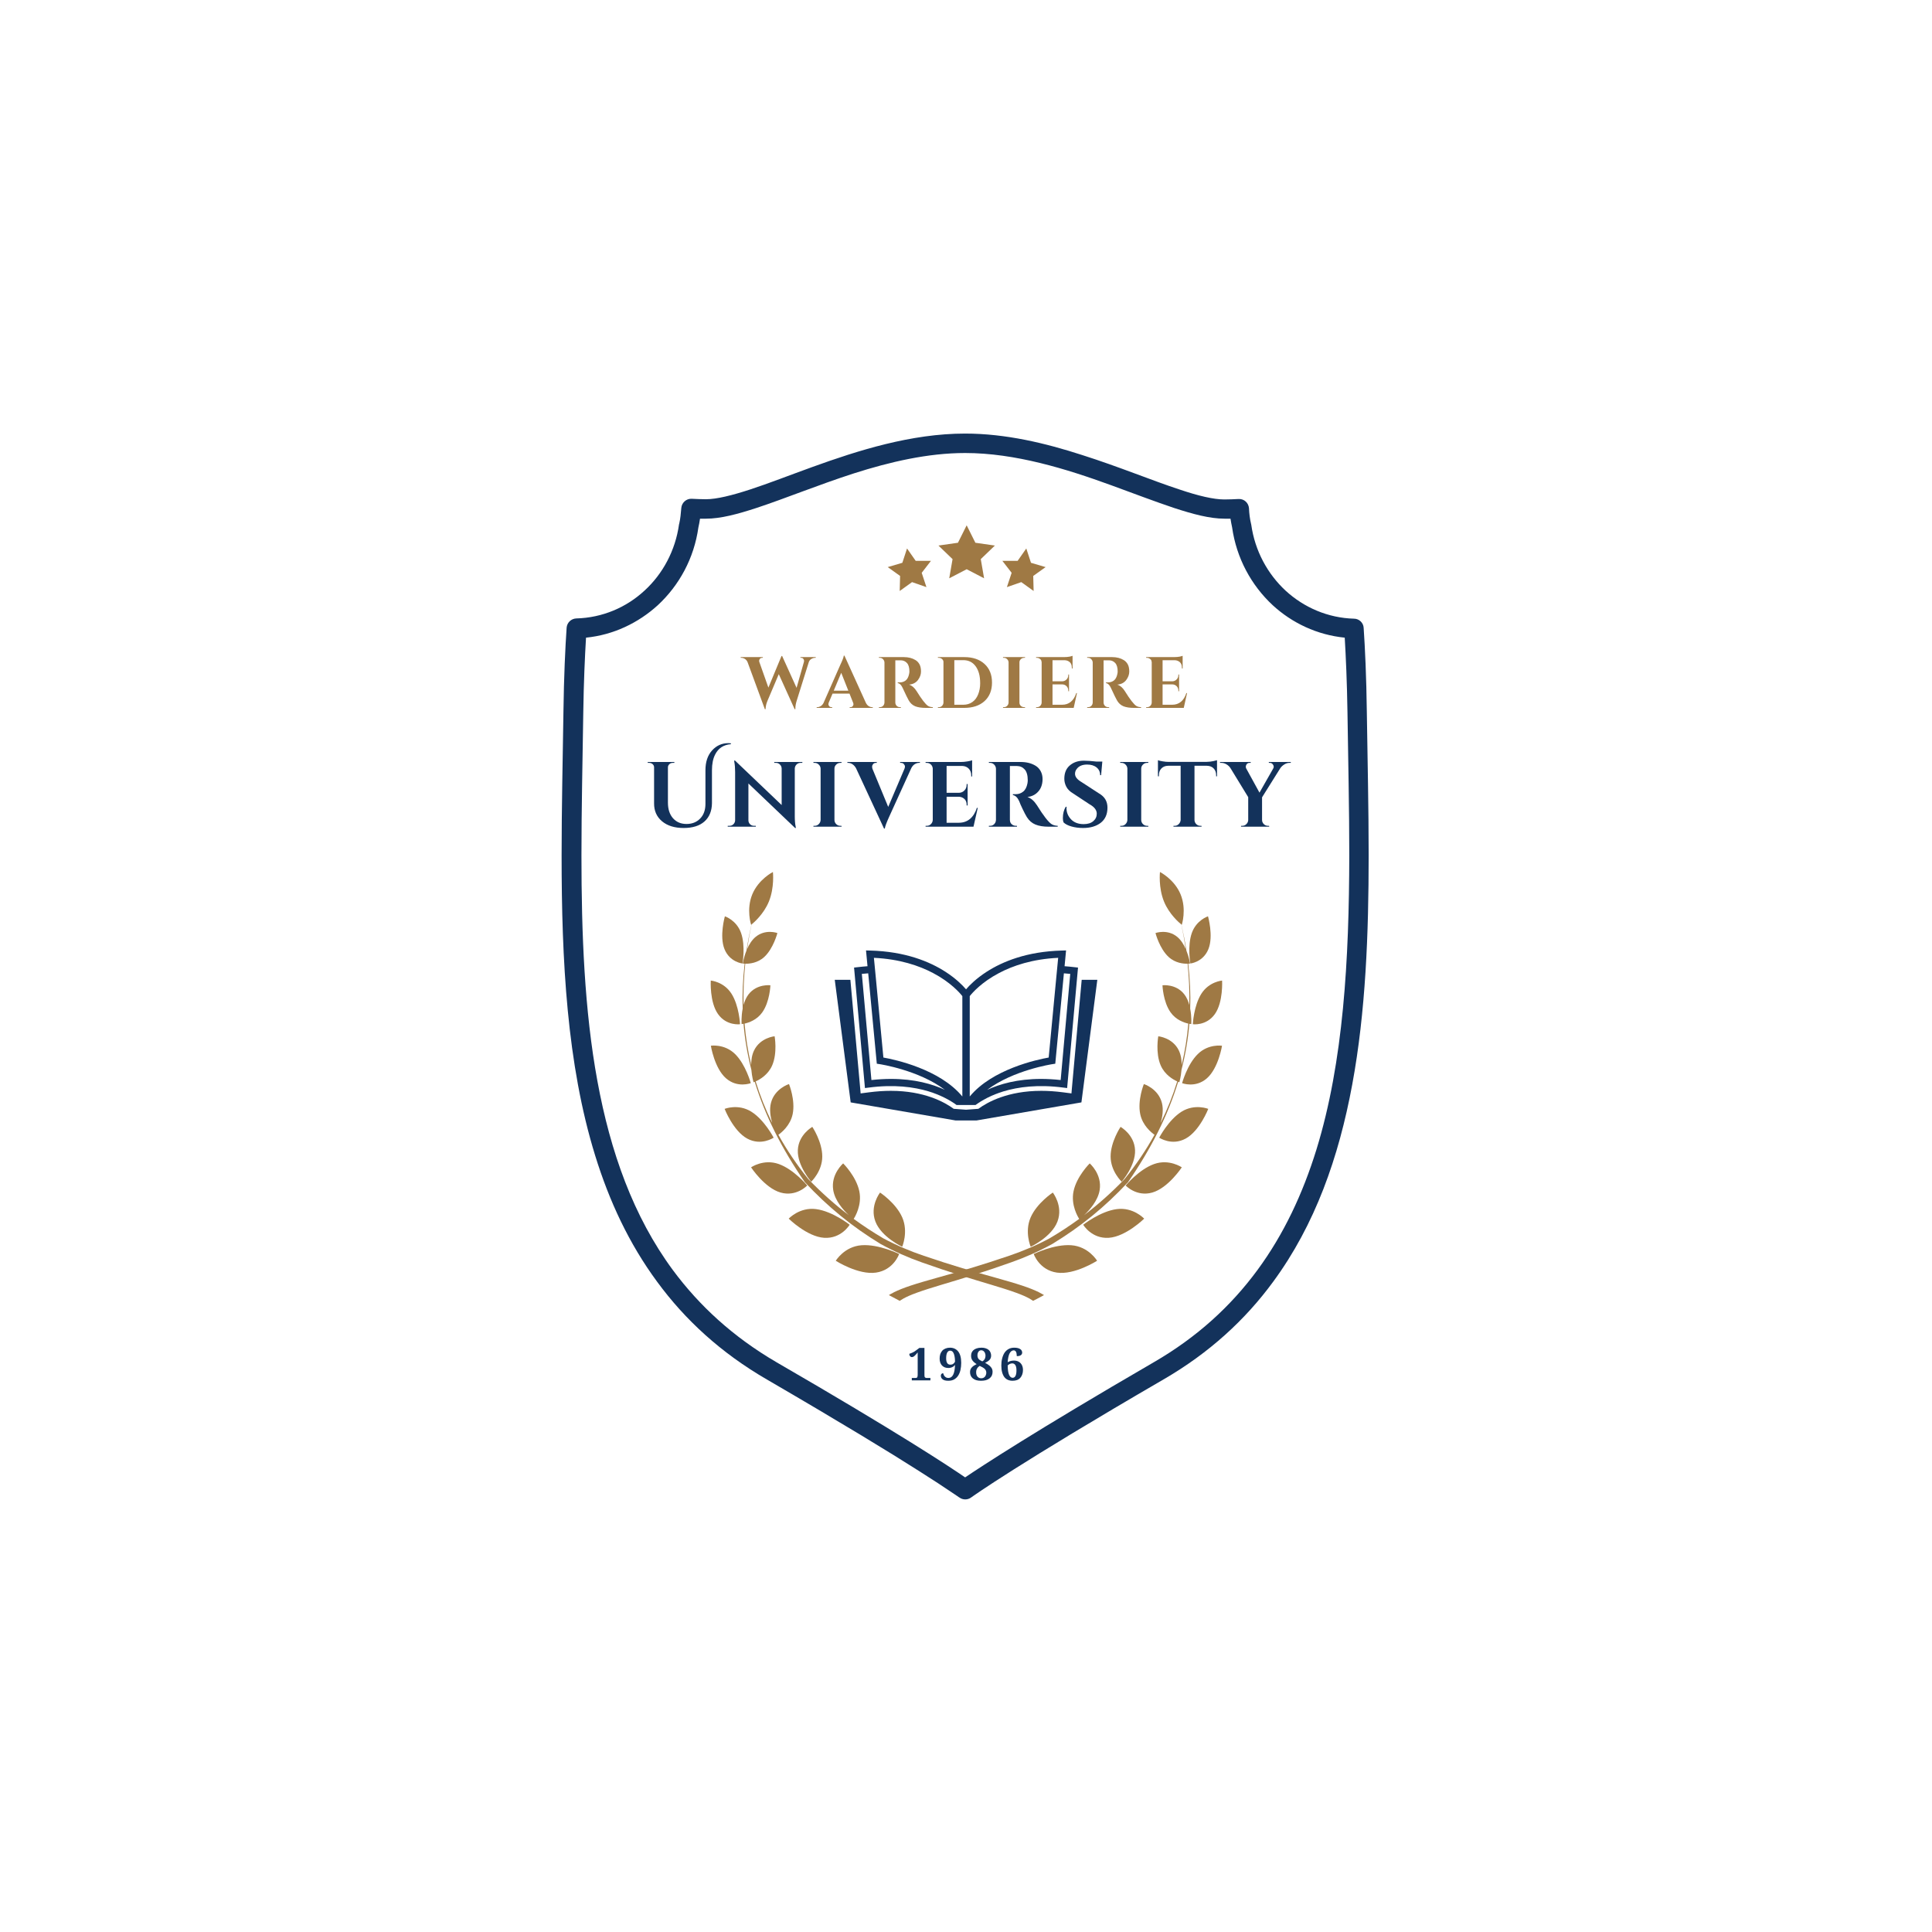 <svg xmlns="http://www.w3.org/2000/svg" xmlns:xlink="http://www.w3.org/1999/xlink" width="500" zoomAndPan="magnify" viewBox="0 0 375 375" height="500" preserveAspectRatio="xMidYMid meet" version="1.0"><defs><g/><clipPath id="9638989616"><path d="M 109 84.156 L 265.707 84.156 L 265.707 291.156 L 109 291.156 Z M 109 84.156 " clip-rule="nonzero"/></clipPath><clipPath id="3cdf3028d1"><path d="M 229 202 L 237.461 202 L 237.461 211 L 229 211 Z M 229 202 " clip-rule="nonzero"/></clipPath><clipPath id="c6a2b23f45"><path d="M 231 190 L 237.461 190 L 237.461 199 L 231 199 Z M 231 190 " clip-rule="nonzero"/></clipPath><clipPath id="33c9c60932"><path d="M 172 169.25 L 232 169.25 L 232 252.5 L 172 252.5 Z M 172 169.25 " clip-rule="nonzero"/></clipPath><clipPath id="37979a7351"><path d="M 137.711 202 L 146 202 L 146 211 L 137.711 211 Z M 137.711 202 " clip-rule="nonzero"/></clipPath><clipPath id="84d925641f"><path d="M 137.711 190 L 144 190 L 144 199 L 137.711 199 Z M 137.711 190 " clip-rule="nonzero"/></clipPath><clipPath id="6945a9fc50"><path d="M 143 169.25 L 203 169.25 L 203 252.5 L 143 252.5 Z M 143 169.25 " clip-rule="nonzero"/></clipPath><clipPath id="0ea90cfc92"><path d="M 162.012 190 L 213 190 L 213 217.48 L 162.012 217.48 Z M 162.012 190 " clip-rule="nonzero"/></clipPath><clipPath id="94d2558ac1"><path d="M 165 184.48 L 210 184.48 L 210 215 L 165 215 Z M 165 184.48 " clip-rule="nonzero"/></clipPath><clipPath id="62d47d548d"><path d="M 182 101.961 L 194 101.961 L 194 113 L 182 113 Z M 182 101.961 " clip-rule="nonzero"/></clipPath><clipPath id="ffcaf37487"><path d="M 194 106 L 203 106 L 203 114.711 L 194 114.711 Z M 194 106 " clip-rule="nonzero"/></clipPath><clipPath id="9bbe2edfc9"><path d="M 172.254 106 L 181 106 L 181 114.711 L 172.254 114.711 Z M 172.254 106 " clip-rule="nonzero"/></clipPath></defs><g clip-path="url(#9638989616)"><path fill="#13325b" d="M 265.301 138.203 C 265.215 131.363 264.949 125.723 264.684 121.859 C 264.641 120.883 263.797 120.086 262.824 120.086 C 257.734 119.949 253.09 117.906 249.551 114.664 C 246.008 111.379 243.574 106.895 242.867 101.832 L 242.824 101.652 C 242.602 100.723 242.469 99.699 242.426 98.633 C 242.336 97.613 241.496 96.812 240.434 96.855 C 239.504 96.902 238.531 96.945 237.645 96.945 C 235.566 96.945 232.559 96.234 229.016 95.035 C 223.707 93.305 217.203 90.594 210.078 88.332 C 202.953 86.02 195.211 84.156 187.332 84.156 C 176.848 84.156 166.535 87.441 157.684 90.641 C 153.262 92.238 149.188 93.836 145.648 94.992 C 142.109 96.148 139.102 96.902 137.02 96.902 C 136.09 96.902 135.16 96.855 134.234 96.812 C 133.215 96.77 132.328 97.566 132.242 98.59 C 132.152 99.656 132.062 100.676 131.844 101.609 L 131.797 101.785 C 131.09 106.852 128.656 111.379 125.117 114.621 C 121.578 117.906 116.93 119.906 111.84 120.039 C 110.867 120.086 110.07 120.84 109.984 121.816 C 109.719 125.68 109.453 131.32 109.363 138.16 C 109.23 147.352 109.008 156.723 109.008 166.051 C 109.008 186.391 110.027 206.508 115.516 224.273 C 118.258 233.156 122.109 241.414 127.551 248.789 C 132.949 256.16 139.941 262.598 148.836 267.75 C 163.348 276.188 172.73 281.918 178.438 285.559 C 181.316 287.379 183.262 288.668 184.5 289.512 C 185.121 289.91 185.562 290.223 185.828 290.402 C 185.961 290.488 186.051 290.578 186.137 290.621 L 186.227 290.668 C 186.891 291.156 187.82 291.156 188.484 290.668 C 188.926 290.355 197.688 284.094 225.832 267.75 C 234.727 262.598 241.719 256.16 247.117 248.789 C 255.258 237.73 259.859 224.629 262.469 210.504 C 265.082 196.383 265.656 181.238 265.656 166.004 C 265.656 156.723 265.434 147.352 265.301 138.203 Z M 255.523 223.117 C 252.867 231.688 249.195 239.551 244.062 246.523 C 238.93 253.496 232.379 259.535 223.93 264.422 C 200.52 278.012 190.43 284.672 187.332 286.758 C 184.234 284.629 174.148 277.965 150.738 264.422 C 142.285 259.492 135.738 253.449 130.605 246.523 C 122.906 236.086 118.48 223.562 115.957 209.84 C 113.434 196.117 112.859 181.195 112.859 166.051 C 112.859 156.812 113.082 147.441 113.215 138.25 C 113.301 132.387 113.523 127.457 113.746 123.77 C 119.055 123.238 123.879 120.93 127.684 117.465 C 131.844 113.602 134.719 108.359 135.559 102.363 C 135.691 101.832 135.781 101.254 135.871 100.676 C 136.27 100.676 136.621 100.676 137.02 100.676 C 139.898 100.676 143.172 99.789 146.844 98.59 C 152.375 96.77 158.836 94.105 165.738 91.883 C 172.688 89.664 180.074 87.93 187.332 87.93 C 197.023 87.93 206.938 90.996 215.699 94.191 C 220.078 95.793 224.148 97.344 227.867 98.59 C 231.539 99.789 234.812 100.676 237.691 100.676 C 238.09 100.676 238.488 100.676 238.84 100.676 C 238.93 101.254 239.02 101.785 239.152 102.363 C 239.992 108.316 242.867 113.602 247.027 117.465 C 250.789 120.93 255.656 123.238 261.012 123.77 C 261.23 127.457 261.453 132.387 261.543 138.25 C 261.676 147.441 261.895 156.77 261.895 166.051 C 261.852 186.211 260.789 206.02 255.523 223.117 Z M 255.523 223.117 " fill-opacity="1" fill-rule="nonzero"/></g><path fill="#9f7944" d="M 205.254 237.094 C 206.402 234.074 204.348 231.477 204.348 231.477 C 204.348 231.477 201.262 233.5 200.043 236.309 C 198.824 239.121 200.055 241.992 200.055 241.992 C 200.055 241.992 204.113 240.113 205.254 237.094 " fill-opacity="1" fill-rule="nonzero"/><path fill="#9f7944" d="M 220.312 223.234 C 220.18 220.219 217.5 218.727 217.5 218.727 C 217.5 218.727 215.566 221.605 215.57 224.484 C 215.574 227.359 217.719 229.371 217.719 229.371 C 217.719 229.371 220.445 226.246 220.312 223.234 " fill-opacity="1" fill-rule="nonzero"/><path fill="#9f7944" d="M 207.941 241.699 C 204.586 241.453 200.645 243.402 200.645 243.402 C 200.645 243.402 201.703 246.512 205.141 247.012 C 208.578 247.508 212.945 244.711 212.945 244.711 C 212.945 244.711 211.297 241.945 207.941 241.699 " fill-opacity="1" fill-rule="nonzero"/><path fill="#9f7944" d="M 216.766 234.688 C 213.555 235.109 210.25 237.723 210.25 237.723 C 210.25 237.723 211.875 240.473 215.203 240.258 C 218.531 240.043 222.082 236.539 222.082 236.539 C 222.082 236.539 219.973 234.266 216.766 234.688 " fill-opacity="1" fill-rule="nonzero"/><path fill="#9f7944" d="M 224.012 225.938 C 221.07 226.984 218.492 230.105 218.492 230.105 C 218.492 230.105 220.582 232.355 223.668 231.469 C 226.754 230.582 229.387 226.578 229.387 226.578 C 229.387 226.578 226.949 224.891 224.012 225.938 " fill-opacity="1" fill-rule="nonzero"/><path fill="#9f7944" d="M 229.348 215.77 C 226.801 217.363 225.004 220.82 225.004 220.82 C 225.004 220.82 227.426 222.48 230.141 220.996 C 232.859 219.516 234.523 215.23 234.523 215.23 C 234.523 215.23 231.902 214.18 229.348 215.77 " fill-opacity="1" fill-rule="nonzero"/><g clip-path="url(#3cdf3028d1)"><path fill="#9f7944" d="M 232.484 204.598 C 230.422 206.629 229.445 210.238 229.445 210.238 C 229.445 210.238 232.039 211.258 234.273 209.285 C 236.508 207.309 237.195 202.977 237.195 202.977 C 237.195 202.977 234.543 202.562 232.484 204.598 " fill-opacity="1" fill-rule="nonzero"/></g><g clip-path="url(#c6a2b23f45)"><path fill="#9f7944" d="M 233.188 192.875 C 231.695 195.223 231.527 198.801 231.527 198.801 C 231.527 198.801 234.141 199.168 235.801 196.836 C 237.457 194.508 237.207 190.328 237.207 190.328 C 237.207 190.328 234.68 190.527 233.188 192.875 " fill-opacity="1" fill-rule="nonzero"/></g><path fill="#9f7944" d="M 234.547 184.23 C 235.574 181.688 234.473 177.855 234.473 177.855 C 234.473 177.855 232.199 178.59 231.324 181.113 C 230.445 183.629 231.043 187.016 231.043 187.016 C 231.043 187.016 233.516 186.773 234.547 184.23 " fill-opacity="1" fill-rule="nonzero"/><g clip-path="url(#33c9c60932)"><path fill="#9f7944" d="M 218.949 229.461 C 223.445 222.93 226.684 216.52 228.676 209.977 C 228.82 210.035 228.91 210.066 228.91 210.066 C 228.91 210.066 229.227 209 229.332 207.629 C 230.086 204.699 230.594 201.734 230.852 198.719 C 231.082 198.762 231.223 198.773 231.223 198.773 C 231.223 198.773 231.324 197.359 231.016 195.781 C 231.109 192.934 230.98 190.027 230.633 187.051 C 230.859 187.043 230.992 187.02 230.992 187.02 C 230.992 187.02 230.812 185.836 230.285 184.523 C 230.027 182.855 229.699 181.168 229.309 179.453 C 229.352 179.484 229.383 179.508 229.383 179.508 C 229.383 179.508 230.363 176.523 229.148 173.586 C 227.938 170.656 225.148 169.254 225.148 169.254 C 225.148 169.254 224.816 172.273 225.941 175.012 C 226.941 177.449 228.875 179.098 229.297 179.438 C 229.633 181.031 229.922 182.617 230.152 184.195 C 229.773 183.348 229.254 182.48 228.535 181.875 C 226.609 180.254 224.281 181.102 224.281 181.102 C 224.281 181.102 225.047 184.117 226.84 185.758 C 228.137 186.945 229.73 187.078 230.512 187.055 C 230.793 189.75 230.91 192.422 230.848 195.066 C 230.645 194.328 230.336 193.594 229.871 192.996 C 228.25 190.91 225.637 191.242 225.637 191.242 C 225.637 191.242 225.738 194.43 227.215 196.504 C 228.254 197.969 229.82 198.496 230.652 198.68 C 230.422 201.387 229.996 204.059 229.367 206.695 C 229.363 205.75 229.223 204.746 228.805 203.883 C 227.594 201.391 224.82 201.141 224.82 201.141 C 224.82 201.141 224.234 204.363 225.297 206.805 C 226.094 208.637 227.73 209.555 228.496 209.898 C 227.66 212.633 226.59 215.328 225.281 217.973 C 225.625 216.805 225.855 215.379 225.531 214.094 C 224.824 211.285 222.023 210.414 222.023 210.414 C 222.023 210.414 220.754 213.535 221.316 216.25 C 221.781 218.473 223.484 219.836 224.09 220.258 C 222.469 223.184 220.543 226.051 218.285 228.852 C 215.734 231.492 213.152 233.789 210.414 235.871 C 211.469 234.883 213.117 233.051 213.445 230.984 C 213.941 227.898 211.512 225.816 211.512 225.816 C 211.512 225.816 208.969 228.324 208.371 231.238 C 207.824 233.895 209.223 236.207 209.469 236.586 C 207.637 237.926 205.723 239.18 203.688 240.379 C 201.07 241.77 198.426 242.887 195.852 243.75 C 193.238 244.641 190.73 245.445 188.387 246.148 C 183.703 247.555 179.617 248.582 176.789 249.527 C 175.367 249.992 174.281 250.449 173.574 250.797 C 173.223 250.977 172.957 251.113 172.789 251.219 C 172.621 251.324 172.531 251.379 172.531 251.379 C 173.363 251.832 173.785 252.059 174.641 252.496 C 174.641 252.496 174.703 252.453 174.82 252.375 C 174.934 252.293 175.125 252.18 175.383 252.031 C 175.906 251.746 176.766 251.34 178.008 250.898 C 180.469 249.992 184.379 248.926 188.961 247.48 C 191.25 246.754 193.699 245.934 196.277 245.016 C 198.902 244.094 201.586 242.918 204.238 241.461 C 209.777 238.086 214.414 234.32 218.949 229.461 " fill-opacity="1" fill-rule="nonzero"/></g><path fill="#9f7944" d="M 169.914 237.094 C 168.77 234.074 170.82 231.477 170.82 231.477 C 170.82 231.477 173.906 233.5 175.129 236.309 C 176.348 239.121 175.117 241.992 175.117 241.992 C 175.117 241.992 171.059 240.113 169.914 237.094 " fill-opacity="1" fill-rule="nonzero"/><path fill="#9f7944" d="M 154.859 223.234 C 154.988 220.219 157.672 218.727 157.672 218.727 C 157.672 218.727 159.605 221.605 159.602 224.484 C 159.598 227.359 157.453 229.371 157.453 229.371 C 157.453 229.371 154.727 226.246 154.859 223.234 " fill-opacity="1" fill-rule="nonzero"/><path fill="#9f7944" d="M 167.23 241.699 C 170.586 241.453 174.523 243.402 174.523 243.402 C 174.523 243.402 173.469 246.512 170.027 247.012 C 166.594 247.508 162.223 244.715 162.223 244.715 C 162.223 244.715 163.875 241.945 167.23 241.699 " fill-opacity="1" fill-rule="nonzero"/><path fill="#9f7944" d="M 158.406 234.688 C 161.613 235.109 164.918 237.723 164.918 237.723 C 164.918 237.723 163.293 240.473 159.965 240.258 C 156.637 240.043 153.09 236.539 153.09 236.539 C 153.09 236.539 155.195 234.266 158.406 234.688 " fill-opacity="1" fill-rule="nonzero"/><path fill="#9f7944" d="M 151.16 225.938 C 154.098 226.984 156.676 230.105 156.676 230.105 C 156.676 230.105 154.586 232.355 151.5 231.469 C 148.414 230.582 145.781 226.578 145.781 226.578 C 145.781 226.578 148.219 224.891 151.16 225.938 " fill-opacity="1" fill-rule="nonzero"/><path fill="#9f7944" d="M 145.82 215.77 C 148.371 217.363 150.164 220.82 150.164 220.82 C 150.164 220.82 147.746 222.48 145.031 220.996 C 142.312 219.516 140.648 215.23 140.648 215.23 C 140.648 215.23 143.27 214.18 145.82 215.77 " fill-opacity="1" fill-rule="nonzero"/><g clip-path="url(#37979a7351)"><path fill="#9f7944" d="M 142.688 204.598 C 144.746 206.629 145.727 210.238 145.727 210.238 C 145.727 210.238 143.133 211.254 140.898 209.281 C 138.664 207.309 137.977 202.973 137.977 202.973 C 137.977 202.973 140.625 202.562 142.688 204.598 " fill-opacity="1" fill-rule="nonzero"/></g><g clip-path="url(#84d925641f)"><path fill="#9f7944" d="M 141.98 192.875 C 143.477 195.223 143.641 198.801 143.641 198.801 C 143.641 198.801 141.027 199.168 139.371 196.836 C 137.711 194.508 137.961 190.328 137.961 190.328 C 137.961 190.328 140.488 190.527 141.98 192.875 " fill-opacity="1" fill-rule="nonzero"/></g><path fill="#9f7944" d="M 140.625 184.23 C 139.598 181.688 140.699 177.855 140.699 177.855 C 140.699 177.855 142.973 178.59 143.848 181.113 C 144.723 183.629 144.125 187.016 144.125 187.016 C 144.125 187.016 141.652 186.773 140.625 184.23 " fill-opacity="1" fill-rule="nonzero"/><g clip-path="url(#6945a9fc50)"><path fill="#9f7944" d="M 156.219 229.461 C 151.727 222.93 148.484 216.52 146.496 209.977 C 146.348 210.035 146.262 210.062 146.262 210.062 C 146.262 210.062 145.945 209 145.836 207.629 C 145.086 204.699 144.574 201.734 144.316 198.719 C 144.09 198.762 143.945 198.773 143.945 198.773 C 143.945 198.773 143.844 197.359 144.152 195.781 C 144.062 192.93 144.188 190.027 144.535 187.051 C 144.309 187.039 144.176 187.02 144.176 187.02 C 144.176 187.02 144.355 185.832 144.883 184.523 C 145.145 182.855 145.469 181.164 145.859 179.449 C 145.82 179.484 145.789 179.508 145.789 179.508 C 145.789 179.508 144.809 176.523 146.02 173.586 C 147.234 170.656 150.023 169.254 150.023 169.254 C 150.023 169.254 150.355 172.273 149.23 175.012 C 148.23 177.445 146.297 179.098 145.875 179.438 C 145.535 181.031 145.25 182.617 145.02 184.195 C 145.395 183.344 145.918 182.48 146.633 181.875 C 148.562 180.25 150.891 181.102 150.891 181.102 C 150.891 181.102 150.121 184.113 148.332 185.758 C 147.031 186.945 145.441 187.074 144.656 187.055 C 144.375 189.75 144.262 192.422 144.32 195.066 C 144.527 194.328 144.832 193.594 145.297 192.996 C 146.918 190.91 149.535 191.242 149.535 191.242 C 149.535 191.242 149.43 194.43 147.953 196.504 C 146.914 197.969 145.352 198.492 144.52 198.68 C 144.75 201.383 145.172 204.059 145.801 206.695 C 145.809 205.75 145.945 204.742 146.367 203.883 C 147.578 201.391 150.352 201.137 150.352 201.137 C 150.352 201.137 150.938 204.363 149.875 206.805 C 149.078 208.637 147.441 209.555 146.676 209.898 C 147.512 212.629 148.578 215.324 149.887 217.973 C 149.543 216.801 149.316 215.379 149.637 214.094 C 150.344 211.285 153.145 210.414 153.145 210.414 C 153.145 210.414 154.418 213.535 153.855 216.25 C 153.391 218.473 151.684 219.836 151.082 220.258 C 152.703 223.184 154.629 226.047 156.887 228.852 C 159.438 231.492 162.016 233.789 164.758 235.871 C 163.703 234.883 162.055 233.051 161.727 230.984 C 161.23 227.898 163.66 225.816 163.66 225.816 C 163.66 225.816 166.199 228.324 166.797 231.238 C 167.344 233.895 165.945 236.207 165.699 236.586 C 167.535 237.926 169.445 239.18 171.48 240.379 C 174.098 241.77 176.742 242.887 179.32 243.75 C 181.934 244.641 184.441 245.445 186.785 246.148 C 191.469 247.555 195.555 248.582 198.383 249.527 C 199.801 249.992 200.891 250.449 201.598 250.797 C 201.945 250.977 202.211 251.113 202.379 251.219 C 202.551 251.324 202.641 251.379 202.641 251.379 C 201.809 251.832 201.383 252.059 200.527 252.492 C 200.527 252.492 200.469 252.453 200.348 252.375 C 200.238 252.293 200.047 252.18 199.789 252.031 C 199.262 251.746 198.406 251.34 197.16 250.898 C 194.699 249.992 190.789 248.926 186.211 247.48 C 183.922 246.754 181.473 245.934 178.891 245.016 C 176.27 244.094 173.582 242.914 170.93 241.461 C 165.391 238.086 160.758 234.32 156.219 229.461 " fill-opacity="1" fill-rule="nonzero"/></g><g clip-path="url(#0ea90cfc92)"><path fill="#13325b" d="M 209.961 190.184 L 209.949 190.27 L 208.051 211.273 L 207.969 212.23 L 207.008 212.105 L 206.293 212.012 C 204.863 211.828 203.453 211.73 202.109 211.73 C 195.621 211.73 191.676 213.918 189.902 215.219 L 187.512 215.398 L 187.504 215.398 L 185.113 215.219 C 183.34 213.918 179.395 211.73 172.906 211.73 C 171.562 211.73 170.152 211.828 168.723 212.012 L 168.008 212.105 L 167.047 212.23 L 166.965 211.273 L 165.066 190.27 L 165.055 190.184 L 162.027 190.184 L 165.117 213.973 L 185.473 217.48 L 189.543 217.48 L 209.902 213.973 L 212.988 190.184 L 209.961 190.184 " fill-opacity="1" fill-rule="nonzero"/></g><g clip-path="url(#94d2558ac1)"><path fill="#13325b" d="M 168.516 188.922 L 168.633 190.125 L 170.188 206.465 L 170.723 206.547 C 170.82 206.559 178.336 207.711 183.406 211.539 C 180.973 210.41 177.527 209.418 172.949 209.418 C 171.75 209.418 170.488 209.488 169.141 209.633 L 167.387 190.184 L 167.281 189.031 C 167.711 188.984 168.117 188.953 168.516 188.922 Z M 181.117 188.871 C 184.484 190.645 186.27 192.684 186.789 193.344 L 186.789 212.828 C 182.414 207.527 173.742 205.672 171.465 205.266 L 170.016 189.984 L 169.625 185.914 C 174.613 186.152 178.387 187.426 181.117 188.871 Z M 188.227 193.344 C 188.746 192.684 190.531 190.645 193.902 188.871 C 196.629 187.426 200.402 186.152 205.391 185.914 L 205 189.984 L 203.551 205.266 C 201.273 205.672 192.602 207.527 188.227 212.828 Z M 206.387 190.125 L 206.5 188.922 C 206.898 188.953 207.305 188.984 207.734 189.031 L 207.629 190.184 L 205.875 209.633 C 204.527 209.488 203.266 209.418 202.066 209.418 C 197.488 209.418 194.043 210.41 191.609 211.539 C 196.68 207.711 204.195 206.559 204.293 206.547 L 204.828 206.465 Z M 167.887 211.191 L 168.605 211.102 C 173.52 210.453 177.367 210.965 180.246 211.836 C 180.527 211.926 180.801 212.012 181.066 212.105 C 181.328 212.199 181.582 212.297 181.828 212.391 C 182.074 212.488 182.309 212.586 182.539 212.688 C 183.672 213.191 184.582 213.727 185.273 214.199 C 185.41 214.297 185.543 214.387 185.66 214.477 L 189.355 214.477 C 189.473 214.387 189.605 214.297 189.742 214.199 C 190.438 213.727 191.344 213.191 192.477 212.688 C 192.707 212.586 192.941 212.488 193.188 212.391 C 193.434 212.297 193.688 212.199 193.949 212.105 C 194.215 212.012 194.488 211.926 194.77 211.836 C 197.648 210.965 201.496 210.453 206.414 211.102 L 207.129 211.191 L 209.027 190.184 L 209.242 187.805 L 208.57 187.73 C 207.895 187.648 207.246 187.586 206.633 187.543 L 206.922 184.48 L 206.141 184.5 C 199.305 184.676 194.57 186.648 191.5 188.625 C 189.488 189.922 188.195 191.223 187.512 192.023 L 187.508 192.02 L 187.504 192.023 C 186.82 191.223 185.527 189.922 183.516 188.625 C 180.449 186.648 175.711 184.676 168.879 184.5 L 168.094 184.48 L 168.383 187.543 C 167.77 187.586 167.121 187.648 166.445 187.73 L 165.773 187.805 L 165.988 190.184 L 167.887 211.191 " fill-opacity="1" fill-rule="nonzero"/></g><g fill="#9f7944" fill-opacity="1"><g transform="translate(144.239, 137.401)"><g><path d="M 14.094 -9.719 L 13.969 -9.719 C 13.727 -9.719 13.488 -9.645 13.25 -9.5 C 13.008 -9.363 12.844 -9.16 12.75 -8.891 L 10.375 -1.312 C 10.219 -0.789 10.141 -0.312 10.141 0.125 C 10.141 0.176 10.141 0.219 10.141 0.25 L 10 0.25 L 6.922 -6.547 L 4.703 -1.312 C 4.484 -0.77 4.367 -0.25 4.359 0.25 L 4.219 0.25 L 0.859 -8.891 C 0.734 -9.172 0.555 -9.379 0.328 -9.516 C 0.109 -9.648 -0.113 -9.719 -0.344 -9.719 L -0.469 -9.719 L -0.469 -9.859 L 3.828 -9.859 L 3.828 -9.719 L 3.703 -9.719 C 3.504 -9.719 3.352 -9.648 3.25 -9.516 C 3.156 -9.391 3.109 -9.27 3.109 -9.156 C 3.109 -9.051 3.129 -8.945 3.172 -8.844 L 4.906 -3.938 L 7.453 -10.078 L 7.578 -10.062 L 10.375 -3.891 L 11.781 -8.844 C 11.812 -8.945 11.828 -9.051 11.828 -9.156 C 11.828 -9.27 11.781 -9.391 11.688 -9.516 C 11.602 -9.648 11.457 -9.719 11.25 -9.719 L 11.125 -9.719 L 11.125 -9.859 L 14.094 -9.859 Z M 14.094 -9.719 "/></g></g></g><g fill="#9f7944" fill-opacity="1"><g transform="translate(158.891, 137.401)"><g><path d="M 10.391 -0.141 L 10.516 -0.141 L 10.516 0 L 6.031 0 L 6.031 -0.141 L 6.156 -0.141 C 6.363 -0.141 6.516 -0.203 6.609 -0.328 C 6.711 -0.453 6.766 -0.57 6.766 -0.688 C 6.766 -0.801 6.738 -0.914 6.688 -1.031 L 6 -2.766 L 2.703 -2.766 L 1.969 -1.031 C 1.926 -0.906 1.906 -0.785 1.906 -0.672 C 1.906 -0.566 1.957 -0.453 2.062 -0.328 C 2.164 -0.203 2.316 -0.141 2.516 -0.141 L 2.641 -0.141 L 2.641 0 L -0.375 0 L -0.375 -0.141 L -0.25 -0.141 C -0.031 -0.141 0.18 -0.203 0.391 -0.328 C 0.609 -0.461 0.789 -0.66 0.938 -0.922 L 4.188 -8.297 C 4.625 -9.223 4.859 -9.836 4.891 -10.141 L 5.016 -10.141 L 9.188 -0.953 C 9.332 -0.68 9.508 -0.477 9.719 -0.344 C 9.938 -0.207 10.16 -0.141 10.391 -0.141 Z M 2.938 -3.344 L 5.766 -3.344 L 4.391 -6.812 Z M 2.938 -3.344 "/></g></g></g><g fill="#9f7944" fill-opacity="1"><g transform="translate(169.954, 137.401)"><g><path d="M 4.484 -9.234 L 3.875 -9.234 C 3.852 -9.234 3.836 -9.234 3.828 -9.234 L 3.828 -1.031 C 3.836 -0.781 3.926 -0.566 4.094 -0.391 C 4.27 -0.223 4.484 -0.141 4.734 -0.141 L 4.906 -0.141 L 4.906 0 L 0.641 0 L 0.641 -0.141 L 0.812 -0.141 C 1.156 -0.141 1.414 -0.285 1.594 -0.578 C 1.664 -0.711 1.707 -0.859 1.719 -1.016 L 1.719 -8.828 C 1.707 -9.066 1.613 -9.273 1.438 -9.453 C 1.27 -9.629 1.062 -9.719 0.812 -9.719 L 0.641 -9.719 L 0.641 -9.859 L 5.469 -9.859 C 6.375 -9.859 7.141 -9.66 7.766 -9.266 C 8.086 -9.066 8.344 -8.789 8.531 -8.438 C 8.719 -8.082 8.812 -7.617 8.812 -7.047 C 8.812 -6.484 8.613 -5.938 8.219 -5.406 C 7.82 -4.883 7.25 -4.586 6.5 -4.516 C 7.051 -4.336 7.531 -3.926 7.938 -3.281 C 8.945 -1.656 9.695 -0.688 10.188 -0.375 C 10.438 -0.227 10.742 -0.148 11.109 -0.141 L 11.109 0 L 9.734 0 C 8.91 0 8.227 -0.102 7.688 -0.312 C 7.156 -0.531 6.734 -0.914 6.422 -1.469 C 6.242 -1.77 5.852 -2.57 5.25 -3.875 C 4.988 -4.445 4.672 -4.758 4.297 -4.812 L 4.297 -4.953 L 4.734 -4.953 C 5.148 -4.953 5.52 -5.078 5.844 -5.328 C 6.164 -5.586 6.383 -6.004 6.5 -6.578 C 6.539 -6.773 6.562 -6.93 6.562 -7.047 C 6.562 -7.805 6.406 -8.359 6.094 -8.703 C 5.781 -9.047 5.383 -9.223 4.906 -9.234 C 4.812 -9.234 4.672 -9.234 4.484 -9.234 Z M 4.484 -9.234 "/></g></g></g><g fill="#9f7944" fill-opacity="1"><g transform="translate(181.453, 137.401)"><g><path d="M 5.703 -9.859 C 7.359 -9.859 8.672 -9.414 9.641 -8.531 C 10.609 -7.645 11.094 -6.441 11.094 -4.922 C 11.094 -3.398 10.609 -2.195 9.641 -1.312 C 8.672 -0.438 7.359 0 5.703 0 L 0.594 0 L 0.594 -0.141 L 0.781 -0.141 C 1.02 -0.141 1.223 -0.223 1.391 -0.391 C 1.566 -0.566 1.66 -0.781 1.672 -1.031 L 1.672 -8.906 C 1.672 -9.133 1.578 -9.328 1.391 -9.484 C 1.211 -9.641 1.008 -9.719 0.781 -9.719 L 0.594 -9.719 L 0.594 -9.859 Z M 5.516 -0.609 C 6.191 -0.609 6.773 -0.781 7.266 -1.125 C 7.766 -1.469 8.145 -1.969 8.406 -2.625 C 8.664 -3.281 8.797 -3.988 8.797 -4.75 C 8.797 -5.52 8.719 -6.176 8.562 -6.719 C 8.406 -7.258 8.188 -7.719 7.906 -8.094 C 7.332 -8.875 6.535 -9.266 5.516 -9.266 L 3.781 -9.266 L 3.781 -0.609 Z M 5.516 -0.609 "/></g></g></g><g fill="#9f7944" fill-opacity="1"><g transform="translate(194.092, 137.401)"><g><path d="M 0.781 -0.141 C 1.02 -0.141 1.223 -0.223 1.391 -0.391 C 1.566 -0.566 1.66 -0.781 1.672 -1.031 L 1.672 -8.844 C 1.66 -9.082 1.566 -9.285 1.391 -9.453 C 1.223 -9.629 1.02 -9.719 0.781 -9.719 L 0.594 -9.719 L 0.594 -9.859 L 4.875 -9.859 L 4.859 -9.719 L 4.688 -9.719 C 4.445 -9.719 4.234 -9.629 4.047 -9.453 C 3.867 -9.285 3.781 -9.082 3.781 -8.844 L 3.781 -1.031 C 3.781 -0.781 3.867 -0.566 4.047 -0.391 C 4.234 -0.223 4.445 -0.141 4.688 -0.141 L 4.859 -0.141 L 4.875 0 L 0.594 0 L 0.594 -0.141 Z M 0.781 -0.141 "/></g></g></g><g fill="#9f7944" fill-opacity="1"><g transform="translate(200.511, 137.401)"><g><path d="M 0.781 -0.141 C 1.02 -0.141 1.223 -0.223 1.391 -0.391 C 1.566 -0.566 1.66 -0.781 1.672 -1.031 L 1.672 -8.875 C 1.648 -9.113 1.582 -9.289 1.469 -9.406 C 1.238 -9.613 1.008 -9.719 0.781 -9.719 L 0.594 -9.719 L 0.594 -9.859 L 5.984 -9.859 C 6.441 -9.859 6.82 -9.891 7.125 -9.953 C 7.426 -10.023 7.609 -10.078 7.672 -10.109 L 7.672 -7.641 L 7.531 -7.656 L 7.531 -7.812 C 7.531 -8.395 7.316 -8.805 6.891 -9.047 C 6.68 -9.172 6.438 -9.238 6.156 -9.25 L 3.781 -9.25 L 3.781 -5.156 L 5.641 -5.156 C 5.992 -5.164 6.281 -5.285 6.5 -5.516 C 6.727 -5.742 6.844 -6.023 6.844 -6.359 L 6.844 -6.484 L 6.984 -6.484 L 6.984 -3.234 L 6.844 -3.234 L 6.844 -3.344 C 6.844 -3.695 6.734 -3.984 6.516 -4.203 C 6.297 -4.43 6.016 -4.551 5.672 -4.562 L 3.781 -4.562 L 3.781 -0.609 L 5.625 -0.609 C 6.312 -0.609 6.883 -0.801 7.344 -1.188 C 7.812 -1.582 8.16 -2.145 8.391 -2.875 L 8.531 -2.875 L 7.891 0 L 0.594 0 L 0.594 -0.141 Z M 0.781 -0.141 "/></g></g></g><g fill="#9f7944" fill-opacity="1"><g transform="translate(210.377, 137.401)"><g><path d="M 4.484 -9.234 L 3.875 -9.234 C 3.852 -9.234 3.836 -9.234 3.828 -9.234 L 3.828 -1.031 C 3.836 -0.781 3.926 -0.566 4.094 -0.391 C 4.27 -0.223 4.484 -0.141 4.734 -0.141 L 4.906 -0.141 L 4.906 0 L 0.641 0 L 0.641 -0.141 L 0.812 -0.141 C 1.156 -0.141 1.414 -0.285 1.594 -0.578 C 1.664 -0.711 1.707 -0.859 1.719 -1.016 L 1.719 -8.828 C 1.707 -9.066 1.613 -9.273 1.438 -9.453 C 1.27 -9.629 1.062 -9.719 0.812 -9.719 L 0.641 -9.719 L 0.641 -9.859 L 5.469 -9.859 C 6.375 -9.859 7.141 -9.66 7.766 -9.266 C 8.086 -9.066 8.344 -8.789 8.531 -8.438 C 8.719 -8.082 8.812 -7.617 8.812 -7.047 C 8.812 -6.484 8.613 -5.938 8.219 -5.406 C 7.82 -4.883 7.25 -4.586 6.5 -4.516 C 7.051 -4.336 7.531 -3.926 7.938 -3.281 C 8.945 -1.656 9.695 -0.688 10.188 -0.375 C 10.438 -0.227 10.742 -0.148 11.109 -0.141 L 11.109 0 L 9.734 0 C 8.91 0 8.227 -0.102 7.688 -0.312 C 7.156 -0.531 6.734 -0.914 6.422 -1.469 C 6.242 -1.77 5.852 -2.57 5.25 -3.875 C 4.988 -4.445 4.672 -4.758 4.297 -4.812 L 4.297 -4.953 L 4.734 -4.953 C 5.148 -4.953 5.52 -5.078 5.844 -5.328 C 6.164 -5.586 6.383 -6.004 6.5 -6.578 C 6.539 -6.773 6.562 -6.93 6.562 -7.047 C 6.562 -7.805 6.406 -8.359 6.094 -8.703 C 5.781 -9.047 5.383 -9.223 4.906 -9.234 C 4.812 -9.234 4.672 -9.234 4.484 -9.234 Z M 4.484 -9.234 "/></g></g></g><g fill="#9f7944" fill-opacity="1"><g transform="translate(221.877, 137.401)"><g><path d="M 0.781 -0.141 C 1.02 -0.141 1.223 -0.223 1.391 -0.391 C 1.566 -0.566 1.66 -0.781 1.672 -1.031 L 1.672 -8.875 C 1.648 -9.113 1.582 -9.289 1.469 -9.406 C 1.238 -9.613 1.008 -9.719 0.781 -9.719 L 0.594 -9.719 L 0.594 -9.859 L 5.984 -9.859 C 6.441 -9.859 6.82 -9.891 7.125 -9.953 C 7.426 -10.023 7.609 -10.078 7.672 -10.109 L 7.672 -7.641 L 7.531 -7.656 L 7.531 -7.812 C 7.531 -8.395 7.316 -8.805 6.891 -9.047 C 6.68 -9.172 6.438 -9.238 6.156 -9.25 L 3.781 -9.25 L 3.781 -5.156 L 5.641 -5.156 C 5.992 -5.164 6.281 -5.285 6.5 -5.516 C 6.727 -5.742 6.844 -6.023 6.844 -6.359 L 6.844 -6.484 L 6.984 -6.484 L 6.984 -3.234 L 6.844 -3.234 L 6.844 -3.344 C 6.844 -3.695 6.734 -3.984 6.516 -4.203 C 6.297 -4.43 6.016 -4.551 5.672 -4.562 L 3.781 -4.562 L 3.781 -0.609 L 5.625 -0.609 C 6.312 -0.609 6.883 -0.801 7.344 -1.188 C 7.812 -1.582 8.16 -2.145 8.391 -2.875 L 8.531 -2.875 L 7.891 0 L 0.594 0 L 0.594 -0.141 Z M 0.781 -0.141 "/></g></g></g><g fill="#13325b" fill-opacity="1"><g transform="translate(125.035, 160.462)"><g><path d="M 16.344 -16.219 C 16.5 -16.219 16.66 -16.207 16.828 -16.188 L 16.828 -16.016 C 15.41 -15.91 14.391 -15.238 13.766 -14 C 13.359 -13.195 13.156 -12.18 13.156 -10.953 L 13.156 -4.547 C 13.133 -3.035 12.648 -1.859 11.703 -1.016 C 10.754 -0.172 9.406 0.25 7.656 0.25 C 5.906 0.25 4.508 -0.18 3.469 -1.047 C 2.426 -1.922 1.91 -3.082 1.922 -4.531 L 1.922 -11.516 C 1.922 -11.766 1.828 -11.973 1.641 -12.141 C 1.453 -12.305 1.227 -12.391 0.969 -12.391 L 0.688 -12.391 L 0.688 -12.562 L 5.859 -12.562 L 5.859 -12.391 L 5.562 -12.391 C 5.195 -12.391 4.922 -12.242 4.734 -11.953 C 4.648 -11.828 4.609 -11.688 4.609 -11.531 L 4.609 -4.672 C 4.609 -3.398 4.938 -2.391 5.594 -1.641 C 6.258 -0.898 7.129 -0.531 8.203 -0.531 C 8.211 -0.531 8.219 -0.531 8.219 -0.531 C 8.219 -0.531 8.223 -0.531 8.234 -0.531 C 9.305 -0.531 10.18 -0.879 10.859 -1.578 C 11.547 -2.273 11.891 -3.227 11.891 -4.438 L 11.891 -10.953 C 11.891 -12.566 12.316 -13.848 13.172 -14.797 C 14.023 -15.742 15.082 -16.219 16.344 -16.219 Z M 16.344 -16.219 "/></g></g></g><g fill="#13325b" fill-opacity="1"><g transform="translate(140.719, 160.462)"><g><path d="M 14.672 -12.391 C 14.367 -12.391 14.109 -12.285 13.891 -12.078 C 13.68 -11.867 13.566 -11.613 13.547 -11.312 L 13.547 -2.047 C 13.547 -1.242 13.602 -0.566 13.719 -0.016 L 13.766 0.25 L 13.609 0.25 L 4.547 -8.391 L 4.547 -1.25 C 4.547 -0.957 4.648 -0.703 4.859 -0.484 C 5.078 -0.273 5.336 -0.172 5.641 -0.172 L 5.984 -0.172 L 5.984 0 L 0.531 0 L 0.531 -0.172 L 0.859 -0.172 C 1.172 -0.172 1.43 -0.273 1.641 -0.484 C 1.859 -0.703 1.969 -0.969 1.969 -1.281 L 1.969 -10.594 C 1.969 -11.383 1.914 -12.039 1.812 -12.562 L 1.781 -12.844 L 1.938 -12.844 L 11 -4.203 L 11 -11.297 C 10.988 -11.609 10.875 -11.867 10.656 -12.078 C 10.445 -12.285 10.191 -12.391 9.891 -12.391 L 9.562 -12.391 L 9.562 -12.562 L 15.016 -12.562 L 15.016 -12.391 Z M 14.672 -12.391 "/></g></g></g><g fill="#13325b" fill-opacity="1"><g transform="translate(157.139, 160.462)"><g><path d="M 0.984 -0.172 C 1.297 -0.172 1.562 -0.281 1.781 -0.5 C 2.008 -0.727 2.129 -1 2.141 -1.312 L 2.141 -11.281 C 2.129 -11.582 2.008 -11.844 1.781 -12.062 C 1.562 -12.281 1.297 -12.391 0.984 -12.391 L 0.75 -12.391 L 0.75 -12.562 L 6.219 -12.562 L 6.188 -12.391 L 5.984 -12.391 C 5.672 -12.391 5.398 -12.281 5.172 -12.062 C 4.941 -11.844 4.828 -11.582 4.828 -11.281 L 4.828 -1.312 C 4.828 -1 4.941 -0.727 5.172 -0.5 C 5.398 -0.281 5.672 -0.172 5.984 -0.172 L 6.188 -0.172 L 6.219 0 L 0.75 0 L 0.75 -0.172 Z M 0.984 -0.172 "/></g></g></g><g fill="#13325b" fill-opacity="1"><g transform="translate(164.963, 160.462)"><g><path d="M 13.594 -12.391 L 13.422 -12.391 C 13.148 -12.391 12.875 -12.305 12.594 -12.141 C 12.32 -11.973 12.098 -11.719 11.922 -11.375 L 7.656 -2 C 7.113 -0.812 6.82 -0.023 6.781 0.359 L 6.625 0.359 L 1.188 -11.359 C 1 -11.691 0.77 -11.945 0.5 -12.125 C 0.227 -12.301 -0.051 -12.391 -0.344 -12.391 L -0.484 -12.391 L -0.484 -12.562 L 5.219 -12.562 L 5.219 -12.391 L 5.078 -12.391 C 4.816 -12.391 4.625 -12.305 4.5 -12.141 C 4.375 -11.984 4.312 -11.832 4.312 -11.688 C 4.312 -11.539 4.332 -11.395 4.375 -11.25 L 7.438 -3.844 L 10.594 -11.25 C 10.656 -11.406 10.688 -11.551 10.688 -11.688 C 10.688 -11.832 10.617 -11.984 10.484 -12.141 C 10.359 -12.305 10.164 -12.391 9.906 -12.391 L 9.75 -12.391 L 9.75 -12.562 L 13.594 -12.562 Z M 13.594 -12.391 "/></g></g></g><g fill="#13325b" fill-opacity="1"><g transform="translate(178.907, 160.462)"><g><path d="M 0.984 -0.172 C 1.297 -0.172 1.562 -0.281 1.781 -0.5 C 2.008 -0.727 2.129 -1 2.141 -1.312 L 2.141 -11.312 C 2.098 -11.727 1.898 -12.039 1.547 -12.25 C 1.367 -12.344 1.18 -12.391 0.984 -12.391 L 0.75 -12.391 L 0.75 -12.562 L 7.625 -12.562 C 8 -12.562 8.406 -12.598 8.844 -12.672 C 9.289 -12.742 9.602 -12.816 9.781 -12.891 L 9.781 -9.75 L 9.609 -9.75 L 9.609 -9.969 C 9.609 -10.5 9.445 -10.93 9.125 -11.266 C 8.812 -11.598 8.383 -11.773 7.844 -11.797 L 4.828 -11.797 L 4.828 -6.578 L 7.203 -6.578 C 7.641 -6.586 8 -6.738 8.281 -7.031 C 8.57 -7.32 8.719 -7.68 8.719 -8.109 L 8.719 -8.281 L 8.906 -8.281 L 8.906 -4.125 L 8.719 -4.125 L 8.719 -4.266 C 8.719 -4.867 8.477 -5.312 8 -5.594 C 7.758 -5.727 7.5 -5.801 7.219 -5.812 L 4.828 -5.812 L 4.828 -0.766 L 7.188 -0.766 C 8.051 -0.766 8.781 -1.016 9.375 -1.516 C 9.969 -2.023 10.41 -2.738 10.703 -3.656 L 10.875 -3.656 L 10.047 0 L 0.75 0 L 0.75 -0.172 Z M 0.984 -0.172 "/></g></g></g><g fill="#13325b" fill-opacity="1"><g transform="translate(191.128, 160.462)"><g><path d="M 5.703 -11.781 L 4.938 -11.781 C 4.914 -11.781 4.898 -11.781 4.891 -11.781 L 4.891 -1.312 C 4.898 -0.863 5.086 -0.535 5.453 -0.328 C 5.641 -0.223 5.832 -0.172 6.031 -0.172 L 6.266 -0.172 L 6.266 0 L 0.812 0 L 0.812 -0.172 L 1.047 -0.172 C 1.473 -0.172 1.801 -0.359 2.031 -0.734 C 2.125 -0.898 2.176 -1.086 2.188 -1.297 L 2.188 -11.25 C 2.176 -11.562 2.062 -11.828 1.844 -12.047 C 1.625 -12.273 1.359 -12.391 1.047 -12.391 L 0.812 -12.391 L 0.812 -12.562 L 6.969 -12.562 C 8.125 -12.562 9.102 -12.312 9.906 -11.812 C 10.312 -11.562 10.633 -11.211 10.875 -10.766 C 11.113 -10.316 11.234 -9.805 11.234 -9.234 C 11.234 -8.672 11.133 -8.148 10.938 -7.672 C 10.738 -7.191 10.41 -6.77 9.953 -6.406 C 9.492 -6.051 8.941 -5.836 8.297 -5.766 C 8.984 -5.535 9.594 -5.008 10.125 -4.188 C 11.414 -2.113 12.375 -0.879 13 -0.484 C 13.312 -0.297 13.703 -0.191 14.172 -0.172 L 14.172 0 L 12.406 0 C 11.383 0 10.531 -0.141 9.844 -0.422 C 9.164 -0.703 8.613 -1.18 8.188 -1.859 C 7.969 -2.211 7.691 -2.738 7.359 -3.438 C 7.023 -4.133 6.805 -4.633 6.703 -4.938 C 6.379 -5.656 5.969 -6.055 5.469 -6.141 L 5.469 -6.312 L 6.031 -6.312 C 6.57 -6.312 7.047 -6.473 7.453 -6.797 C 7.867 -7.117 8.148 -7.648 8.297 -8.391 C 8.336 -8.641 8.359 -8.836 8.359 -8.984 C 8.359 -9.961 8.16 -10.672 7.766 -11.109 C 7.379 -11.547 6.875 -11.77 6.25 -11.781 C 6.125 -11.781 5.941 -11.781 5.703 -11.781 Z M 5.703 -11.781 "/></g></g></g><g fill="#13325b" fill-opacity="1"><g transform="translate(205.412, 160.462)"><g><path d="M 0.891 -1.672 C 0.891 -2.535 1.078 -3.27 1.453 -3.875 L 1.609 -3.875 C 1.598 -3.781 1.594 -3.688 1.594 -3.594 C 1.594 -2.77 1.891 -2.047 2.484 -1.422 C 3.078 -0.805 3.891 -0.5 4.922 -0.5 C 5.723 -0.5 6.348 -0.691 6.797 -1.078 C 7.242 -1.461 7.469 -1.945 7.469 -2.531 C 7.469 -3.238 6.988 -3.852 6.031 -4.375 L 2.906 -6.438 C 2.281 -6.801 1.832 -7.238 1.562 -7.75 C 1.301 -8.258 1.172 -8.773 1.172 -9.297 C 1.172 -10.422 1.523 -11.285 2.234 -11.891 C 2.941 -12.504 3.852 -12.812 4.969 -12.812 C 5.625 -12.812 6.441 -12.754 7.422 -12.641 L 8.547 -12.641 L 8.312 -10 L 8.125 -10 C 8.125 -10.625 7.895 -11.125 7.438 -11.5 C 6.977 -11.875 6.363 -12.062 5.594 -12.062 C 4.664 -12.062 3.992 -11.773 3.578 -11.203 C 3.359 -10.93 3.25 -10.617 3.25 -10.266 C 3.25 -9.691 3.664 -9.16 4.5 -8.672 L 7.938 -6.438 C 9.008 -5.82 9.547 -4.91 9.547 -3.703 C 9.547 -2.422 9.113 -1.441 8.25 -0.766 C 7.383 -0.086 6.234 0.25 4.797 0.25 C 3.984 0.25 3.234 0.148 2.547 -0.047 C 1.859 -0.242 1.348 -0.508 1.016 -0.844 C 0.93 -1.07 0.891 -1.348 0.891 -1.672 Z M 0.891 -1.672 "/></g></g></g><g fill="#13325b" fill-opacity="1"><g transform="translate(216.682, 160.462)"><g><path d="M 0.984 -0.172 C 1.297 -0.172 1.562 -0.281 1.781 -0.5 C 2.008 -0.727 2.129 -1 2.141 -1.312 L 2.141 -11.281 C 2.129 -11.582 2.008 -11.844 1.781 -12.062 C 1.562 -12.281 1.297 -12.391 0.984 -12.391 L 0.75 -12.391 L 0.75 -12.562 L 6.219 -12.562 L 6.188 -12.391 L 5.984 -12.391 C 5.672 -12.391 5.398 -12.281 5.172 -12.062 C 4.941 -11.844 4.828 -11.582 4.828 -11.281 L 4.828 -1.312 C 4.828 -1 4.941 -0.727 5.172 -0.5 C 5.398 -0.281 5.672 -0.172 5.984 -0.172 L 6.188 -0.172 L 6.219 0 L 0.75 0 L 0.75 -0.172 Z M 0.984 -0.172 "/></g></g></g><g fill="#13325b" fill-opacity="1"><g transform="translate(224.506, 160.462)"><g><path d="M 7.344 -11.828 L 7.344 -1.297 C 7.352 -0.984 7.469 -0.719 7.688 -0.5 C 7.914 -0.281 8.18 -0.172 8.484 -0.172 L 8.703 -0.172 L 8.719 0 L 3.266 0 L 3.266 -0.172 L 3.5 -0.172 C 3.801 -0.172 4.062 -0.281 4.281 -0.5 C 4.5 -0.719 4.625 -0.977 4.656 -1.281 L 4.656 -11.828 L 2.219 -11.828 C 1.676 -11.816 1.242 -11.645 0.922 -11.312 C 0.598 -10.977 0.438 -10.539 0.438 -10 L 0.438 -9.781 L 0.25 -9.781 L 0.25 -12.906 C 0.414 -12.832 0.719 -12.758 1.156 -12.688 C 1.594 -12.613 2 -12.578 2.375 -12.578 L 9.609 -12.578 C 10.191 -12.598 10.664 -12.648 11.031 -12.734 C 11.406 -12.816 11.633 -12.875 11.719 -12.906 L 11.719 -9.781 L 11.547 -9.781 L 11.547 -10 C 11.547 -10.539 11.383 -10.977 11.062 -11.312 C 10.738 -11.645 10.301 -11.816 9.75 -11.828 Z M 7.344 -11.828 "/></g></g></g><g fill="#13325b" fill-opacity="1"><g transform="translate(237.355, 160.462)"><g><path d="M 13.188 -12.391 L 12.938 -12.391 C 12.582 -12.391 12.242 -12.285 11.922 -12.078 C 11.598 -11.879 11.336 -11.633 11.141 -11.344 L 7.609 -5.703 L 7.609 -1.312 C 7.609 -1 7.723 -0.727 7.953 -0.5 C 8.18 -0.281 8.453 -0.172 8.766 -0.172 L 8.969 -0.172 L 9 0 L 3.531 0 L 3.531 -0.172 L 3.766 -0.172 C 4.078 -0.172 4.344 -0.281 4.562 -0.5 C 4.789 -0.719 4.91 -0.984 4.922 -1.297 L 4.922 -5.734 L 1.484 -11.359 C 1.305 -11.648 1.051 -11.895 0.719 -12.094 C 0.395 -12.289 0.055 -12.391 -0.297 -12.391 L -0.547 -12.391 L -0.547 -12.562 L 5.406 -12.562 L 5.406 -12.391 L 5.172 -12.391 C 4.898 -12.391 4.695 -12.27 4.562 -12.031 C 4.488 -11.895 4.453 -11.766 4.453 -11.641 C 4.453 -11.516 4.484 -11.395 4.547 -11.281 L 7.109 -6.609 L 9.766 -11.281 C 9.836 -11.395 9.875 -11.516 9.875 -11.641 C 9.875 -11.766 9.832 -11.891 9.75 -12.016 C 9.602 -12.266 9.398 -12.391 9.141 -12.391 L 8.922 -12.391 L 8.922 -12.562 L 13.188 -12.562 Z M 13.188 -12.391 "/></g></g></g><g fill="#13325b" fill-opacity="1"><g transform="translate(176.122, 267.928)"><g><path d="M 0.859 0 L 0.859 -0.469 L 1.578 -0.469 C 1.648 -0.469 1.711 -0.473 1.766 -0.484 C 1.816 -0.504 1.859 -0.535 1.891 -0.578 C 1.93 -0.629 1.957 -0.691 1.969 -0.766 C 1.988 -0.836 2 -0.926 2 -1.031 L 2 -5.422 C 1.895 -5.285 1.789 -5.16 1.688 -5.047 C 1.594 -4.941 1.5 -4.848 1.406 -4.766 C 1.312 -4.68 1.223 -4.617 1.141 -4.578 C 1.055 -4.535 0.969 -4.516 0.875 -4.516 C 0.801 -4.516 0.734 -4.531 0.672 -4.562 C 0.617 -4.594 0.566 -4.633 0.516 -4.688 C 0.473 -4.75 0.438 -4.816 0.406 -4.891 C 0.383 -4.973 0.375 -5.062 0.375 -5.156 C 0.457 -5.188 0.547 -5.219 0.641 -5.25 C 0.742 -5.281 0.848 -5.32 0.953 -5.375 C 1.066 -5.426 1.188 -5.488 1.312 -5.562 C 1.438 -5.633 1.57 -5.727 1.719 -5.844 L 2.328 -6.297 L 3.312 -6.297 L 3.312 -1.031 C 3.312 -0.945 3.316 -0.867 3.328 -0.797 C 3.336 -0.723 3.359 -0.66 3.391 -0.609 C 3.43 -0.566 3.477 -0.531 3.531 -0.5 C 3.594 -0.477 3.672 -0.469 3.766 -0.469 L 4.469 -0.469 L 4.469 0 Z M 0.859 0 "/></g></g></g><g fill="#13325b" fill-opacity="1"><g transform="translate(182.07, 267.928)"><g><path d="M 1.984 0.078 C 1.723 0.078 1.5 0.051 1.312 0 C 1.133 -0.051 0.988 -0.125 0.875 -0.219 C 0.758 -0.312 0.676 -0.414 0.625 -0.531 C 0.57 -0.656 0.547 -0.781 0.547 -0.906 C 0.547 -1.031 0.578 -1.133 0.641 -1.219 C 0.711 -1.312 0.828 -1.375 0.984 -1.406 C 1.023 -1.27 1.07 -1.145 1.125 -1.031 C 1.188 -0.914 1.258 -0.816 1.344 -0.734 C 1.438 -0.648 1.535 -0.582 1.641 -0.531 C 1.754 -0.488 1.883 -0.469 2.031 -0.469 C 2.426 -0.469 2.727 -0.676 2.938 -1.094 C 3.156 -1.52 3.273 -2.156 3.297 -3 C 3.234 -2.914 3.16 -2.836 3.078 -2.766 C 2.992 -2.691 2.895 -2.629 2.781 -2.578 C 2.676 -2.523 2.562 -2.484 2.438 -2.453 C 2.312 -2.422 2.176 -2.406 2.031 -2.406 C 1.77 -2.406 1.535 -2.441 1.328 -2.516 C 1.117 -2.598 0.938 -2.719 0.781 -2.875 C 0.633 -3.031 0.52 -3.219 0.438 -3.438 C 0.352 -3.664 0.312 -3.926 0.312 -4.219 C 0.312 -4.539 0.352 -4.832 0.438 -5.094 C 0.531 -5.352 0.66 -5.578 0.828 -5.766 C 1.004 -5.953 1.219 -6.094 1.469 -6.188 C 1.719 -6.289 2 -6.344 2.312 -6.344 C 2.633 -6.344 2.926 -6.285 3.188 -6.172 C 3.457 -6.055 3.691 -5.879 3.891 -5.641 C 4.086 -5.398 4.238 -5.094 4.344 -4.719 C 4.445 -4.352 4.5 -3.914 4.5 -3.406 C 4.5 -2.914 4.453 -2.457 4.359 -2.031 C 4.266 -1.613 4.117 -1.25 3.922 -0.938 C 3.723 -0.625 3.461 -0.375 3.141 -0.188 C 2.828 -0.008 2.441 0.078 1.984 0.078 Z M 2.406 -3.047 C 2.613 -3.047 2.789 -3.098 2.938 -3.203 C 3.094 -3.305 3.211 -3.445 3.297 -3.625 C 3.297 -4 3.27 -4.32 3.219 -4.594 C 3.176 -4.863 3.113 -5.082 3.031 -5.25 C 2.957 -5.426 2.863 -5.555 2.75 -5.641 C 2.633 -5.723 2.504 -5.766 2.359 -5.766 C 2.109 -5.766 1.914 -5.641 1.781 -5.391 C 1.645 -5.141 1.578 -4.77 1.578 -4.281 C 1.578 -3.875 1.645 -3.566 1.781 -3.359 C 1.914 -3.148 2.125 -3.047 2.406 -3.047 Z M 2.406 -3.047 "/></g></g></g><g fill="#13325b" fill-opacity="1"><g transform="translate(188.018, 267.928)"><g><path d="M 0.266 -1.594 C 0.266 -1.781 0.289 -1.945 0.344 -2.094 C 0.406 -2.25 0.492 -2.391 0.609 -2.516 C 0.723 -2.641 0.859 -2.754 1.016 -2.859 C 1.18 -2.961 1.359 -3.062 1.547 -3.156 C 1.203 -3.363 0.938 -3.594 0.75 -3.844 C 0.562 -4.102 0.469 -4.406 0.469 -4.75 C 0.469 -4.957 0.5 -5.156 0.562 -5.344 C 0.633 -5.531 0.75 -5.695 0.906 -5.844 C 1.07 -6 1.285 -6.117 1.547 -6.203 C 1.805 -6.297 2.125 -6.344 2.5 -6.344 C 2.812 -6.344 3.082 -6.301 3.312 -6.219 C 3.539 -6.145 3.734 -6.039 3.891 -5.906 C 4.047 -5.77 4.16 -5.609 4.234 -5.422 C 4.316 -5.234 4.359 -5.031 4.359 -4.812 C 4.359 -4.633 4.332 -4.477 4.281 -4.344 C 4.227 -4.207 4.148 -4.082 4.047 -3.969 C 3.941 -3.863 3.816 -3.766 3.672 -3.672 C 3.523 -3.578 3.363 -3.484 3.188 -3.391 C 3.445 -3.266 3.664 -3.133 3.844 -3 C 4.031 -2.875 4.18 -2.738 4.297 -2.594 C 4.422 -2.457 4.508 -2.312 4.562 -2.156 C 4.613 -2 4.641 -1.832 4.641 -1.656 C 4.641 -1.375 4.586 -1.125 4.484 -0.906 C 4.379 -0.695 4.227 -0.52 4.031 -0.375 C 3.844 -0.227 3.609 -0.113 3.328 -0.031 C 3.055 0.039 2.742 0.078 2.391 0.078 C 2.023 0.078 1.707 0.035 1.438 -0.047 C 1.176 -0.141 0.957 -0.258 0.781 -0.406 C 0.602 -0.562 0.473 -0.738 0.391 -0.938 C 0.305 -1.145 0.266 -1.363 0.266 -1.594 Z M 2.438 -0.406 C 2.582 -0.406 2.719 -0.43 2.844 -0.484 C 2.969 -0.547 3.07 -0.625 3.156 -0.719 C 3.238 -0.812 3.301 -0.926 3.344 -1.062 C 3.395 -1.195 3.422 -1.344 3.422 -1.5 C 3.422 -1.645 3.395 -1.773 3.344 -1.891 C 3.301 -2.004 3.227 -2.113 3.125 -2.219 C 3.02 -2.32 2.883 -2.422 2.719 -2.516 C 2.562 -2.609 2.367 -2.707 2.141 -2.812 C 2.047 -2.75 1.953 -2.676 1.859 -2.594 C 1.773 -2.508 1.703 -2.414 1.641 -2.312 C 1.578 -2.219 1.531 -2.109 1.5 -1.984 C 1.469 -1.859 1.453 -1.719 1.453 -1.562 C 1.453 -1.395 1.473 -1.238 1.516 -1.094 C 1.566 -0.945 1.633 -0.82 1.719 -0.719 C 1.801 -0.625 1.906 -0.547 2.031 -0.484 C 2.156 -0.43 2.289 -0.406 2.438 -0.406 Z M 3.266 -4.828 C 3.266 -4.953 3.242 -5.07 3.203 -5.188 C 3.172 -5.312 3.117 -5.422 3.047 -5.516 C 2.984 -5.609 2.898 -5.688 2.797 -5.75 C 2.691 -5.812 2.57 -5.844 2.438 -5.844 C 2.32 -5.844 2.219 -5.816 2.125 -5.766 C 2.031 -5.711 1.953 -5.641 1.891 -5.547 C 1.828 -5.461 1.781 -5.359 1.75 -5.234 C 1.719 -5.117 1.703 -4.992 1.703 -4.859 C 1.703 -4.703 1.723 -4.566 1.766 -4.453 C 1.805 -4.336 1.863 -4.234 1.938 -4.141 C 2.02 -4.055 2.117 -3.977 2.234 -3.906 C 2.348 -3.832 2.484 -3.758 2.641 -3.688 C 2.754 -3.75 2.848 -3.816 2.922 -3.891 C 2.992 -3.961 3.055 -4.039 3.109 -4.125 C 3.16 -4.219 3.195 -4.32 3.219 -4.438 C 3.25 -4.551 3.266 -4.68 3.266 -4.828 Z M 3.266 -4.828 "/></g></g></g><g fill="#13325b" fill-opacity="1"><g transform="translate(193.966, 267.928)"><g><path d="M 2.812 -5.828 C 2.645 -5.828 2.488 -5.773 2.344 -5.672 C 2.207 -5.566 2.086 -5.414 1.984 -5.219 C 1.891 -5.031 1.812 -4.789 1.75 -4.5 C 1.688 -4.219 1.645 -3.891 1.625 -3.516 C 1.688 -3.555 1.754 -3.594 1.828 -3.625 C 1.91 -3.664 2 -3.703 2.094 -3.734 C 2.195 -3.766 2.312 -3.789 2.438 -3.812 C 2.562 -3.832 2.695 -3.844 2.844 -3.844 C 3.102 -3.844 3.344 -3.801 3.562 -3.719 C 3.781 -3.633 3.961 -3.516 4.109 -3.359 C 4.266 -3.203 4.383 -3.008 4.469 -2.781 C 4.551 -2.562 4.594 -2.312 4.594 -2.031 C 4.594 -1.707 4.547 -1.414 4.453 -1.156 C 4.367 -0.906 4.242 -0.688 4.078 -0.5 C 3.91 -0.312 3.695 -0.164 3.438 -0.062 C 3.188 0.031 2.895 0.078 2.562 0.078 C 2.238 0.078 1.941 0.02 1.672 -0.094 C 1.41 -0.207 1.18 -0.383 0.984 -0.625 C 0.797 -0.875 0.648 -1.188 0.547 -1.562 C 0.441 -1.938 0.391 -2.379 0.391 -2.891 C 0.391 -3.367 0.441 -3.816 0.547 -4.234 C 0.648 -4.66 0.801 -5.031 1 -5.344 C 1.207 -5.656 1.469 -5.898 1.781 -6.078 C 2.102 -6.254 2.473 -6.344 2.891 -6.344 C 3.172 -6.344 3.41 -6.316 3.609 -6.266 C 3.805 -6.211 3.969 -6.141 4.094 -6.047 C 4.219 -5.961 4.305 -5.859 4.359 -5.734 C 4.41 -5.617 4.438 -5.5 4.438 -5.375 C 4.438 -5.289 4.414 -5.207 4.375 -5.125 C 4.344 -5.039 4.285 -4.969 4.203 -4.906 C 4.117 -4.844 4.008 -4.789 3.875 -4.75 C 3.75 -4.719 3.586 -4.703 3.391 -4.703 C 3.391 -4.828 3.379 -4.957 3.359 -5.094 C 3.348 -5.227 3.32 -5.348 3.281 -5.453 C 3.238 -5.566 3.176 -5.656 3.094 -5.719 C 3.02 -5.789 2.926 -5.828 2.812 -5.828 Z M 2.516 -3.297 C 2.43 -3.297 2.344 -3.285 2.25 -3.266 C 2.164 -3.242 2.082 -3.211 2 -3.172 C 1.926 -3.129 1.852 -3.082 1.781 -3.031 C 1.719 -2.988 1.664 -2.941 1.625 -2.891 C 1.633 -2.461 1.66 -2.098 1.703 -1.797 C 1.754 -1.492 1.82 -1.242 1.906 -1.047 C 2 -0.859 2.102 -0.719 2.219 -0.625 C 2.332 -0.539 2.457 -0.5 2.594 -0.5 C 2.82 -0.5 3 -0.613 3.125 -0.844 C 3.258 -1.07 3.328 -1.438 3.328 -1.938 C 3.328 -2.414 3.254 -2.758 3.109 -2.969 C 2.961 -3.188 2.766 -3.297 2.516 -3.297 Z M 2.516 -3.297 "/></g></g></g><g clip-path="url(#62d47d548d)"><path fill="#9f7944" d="M 187.629 101.961 L 189.32 105.348 L 193.105 105.891 L 190.367 108.527 L 191.012 112.246 L 187.629 110.488 L 184.246 112.246 L 184.891 108.527 L 182.152 105.891 L 185.938 105.348 Z M 187.629 101.961 " fill-opacity="1" fill-rule="nonzero"/></g><g clip-path="url(#ffcaf37487)"><path fill="#9f7944" d="M 199.203 106.457 L 200.113 109.238 L 202.949 110.074 L 200.551 111.789 L 200.625 114.711 L 198.23 112.988 L 195.438 113.961 L 196.359 111.184 L 194.559 108.859 L 197.52 108.863 Z M 199.203 106.457 " fill-opacity="1" fill-rule="nonzero"/></g><g clip-path="url(#9bbe2edfc9)"><path fill="#9f7944" d="M 176.055 106.457 L 175.145 109.238 L 172.309 110.074 L 174.707 111.789 L 174.633 114.711 L 177.027 112.988 L 179.82 113.961 L 178.902 111.184 L 180.699 108.859 L 177.738 108.863 Z M 176.055 106.457 " fill-opacity="1" fill-rule="nonzero"/></g></svg>